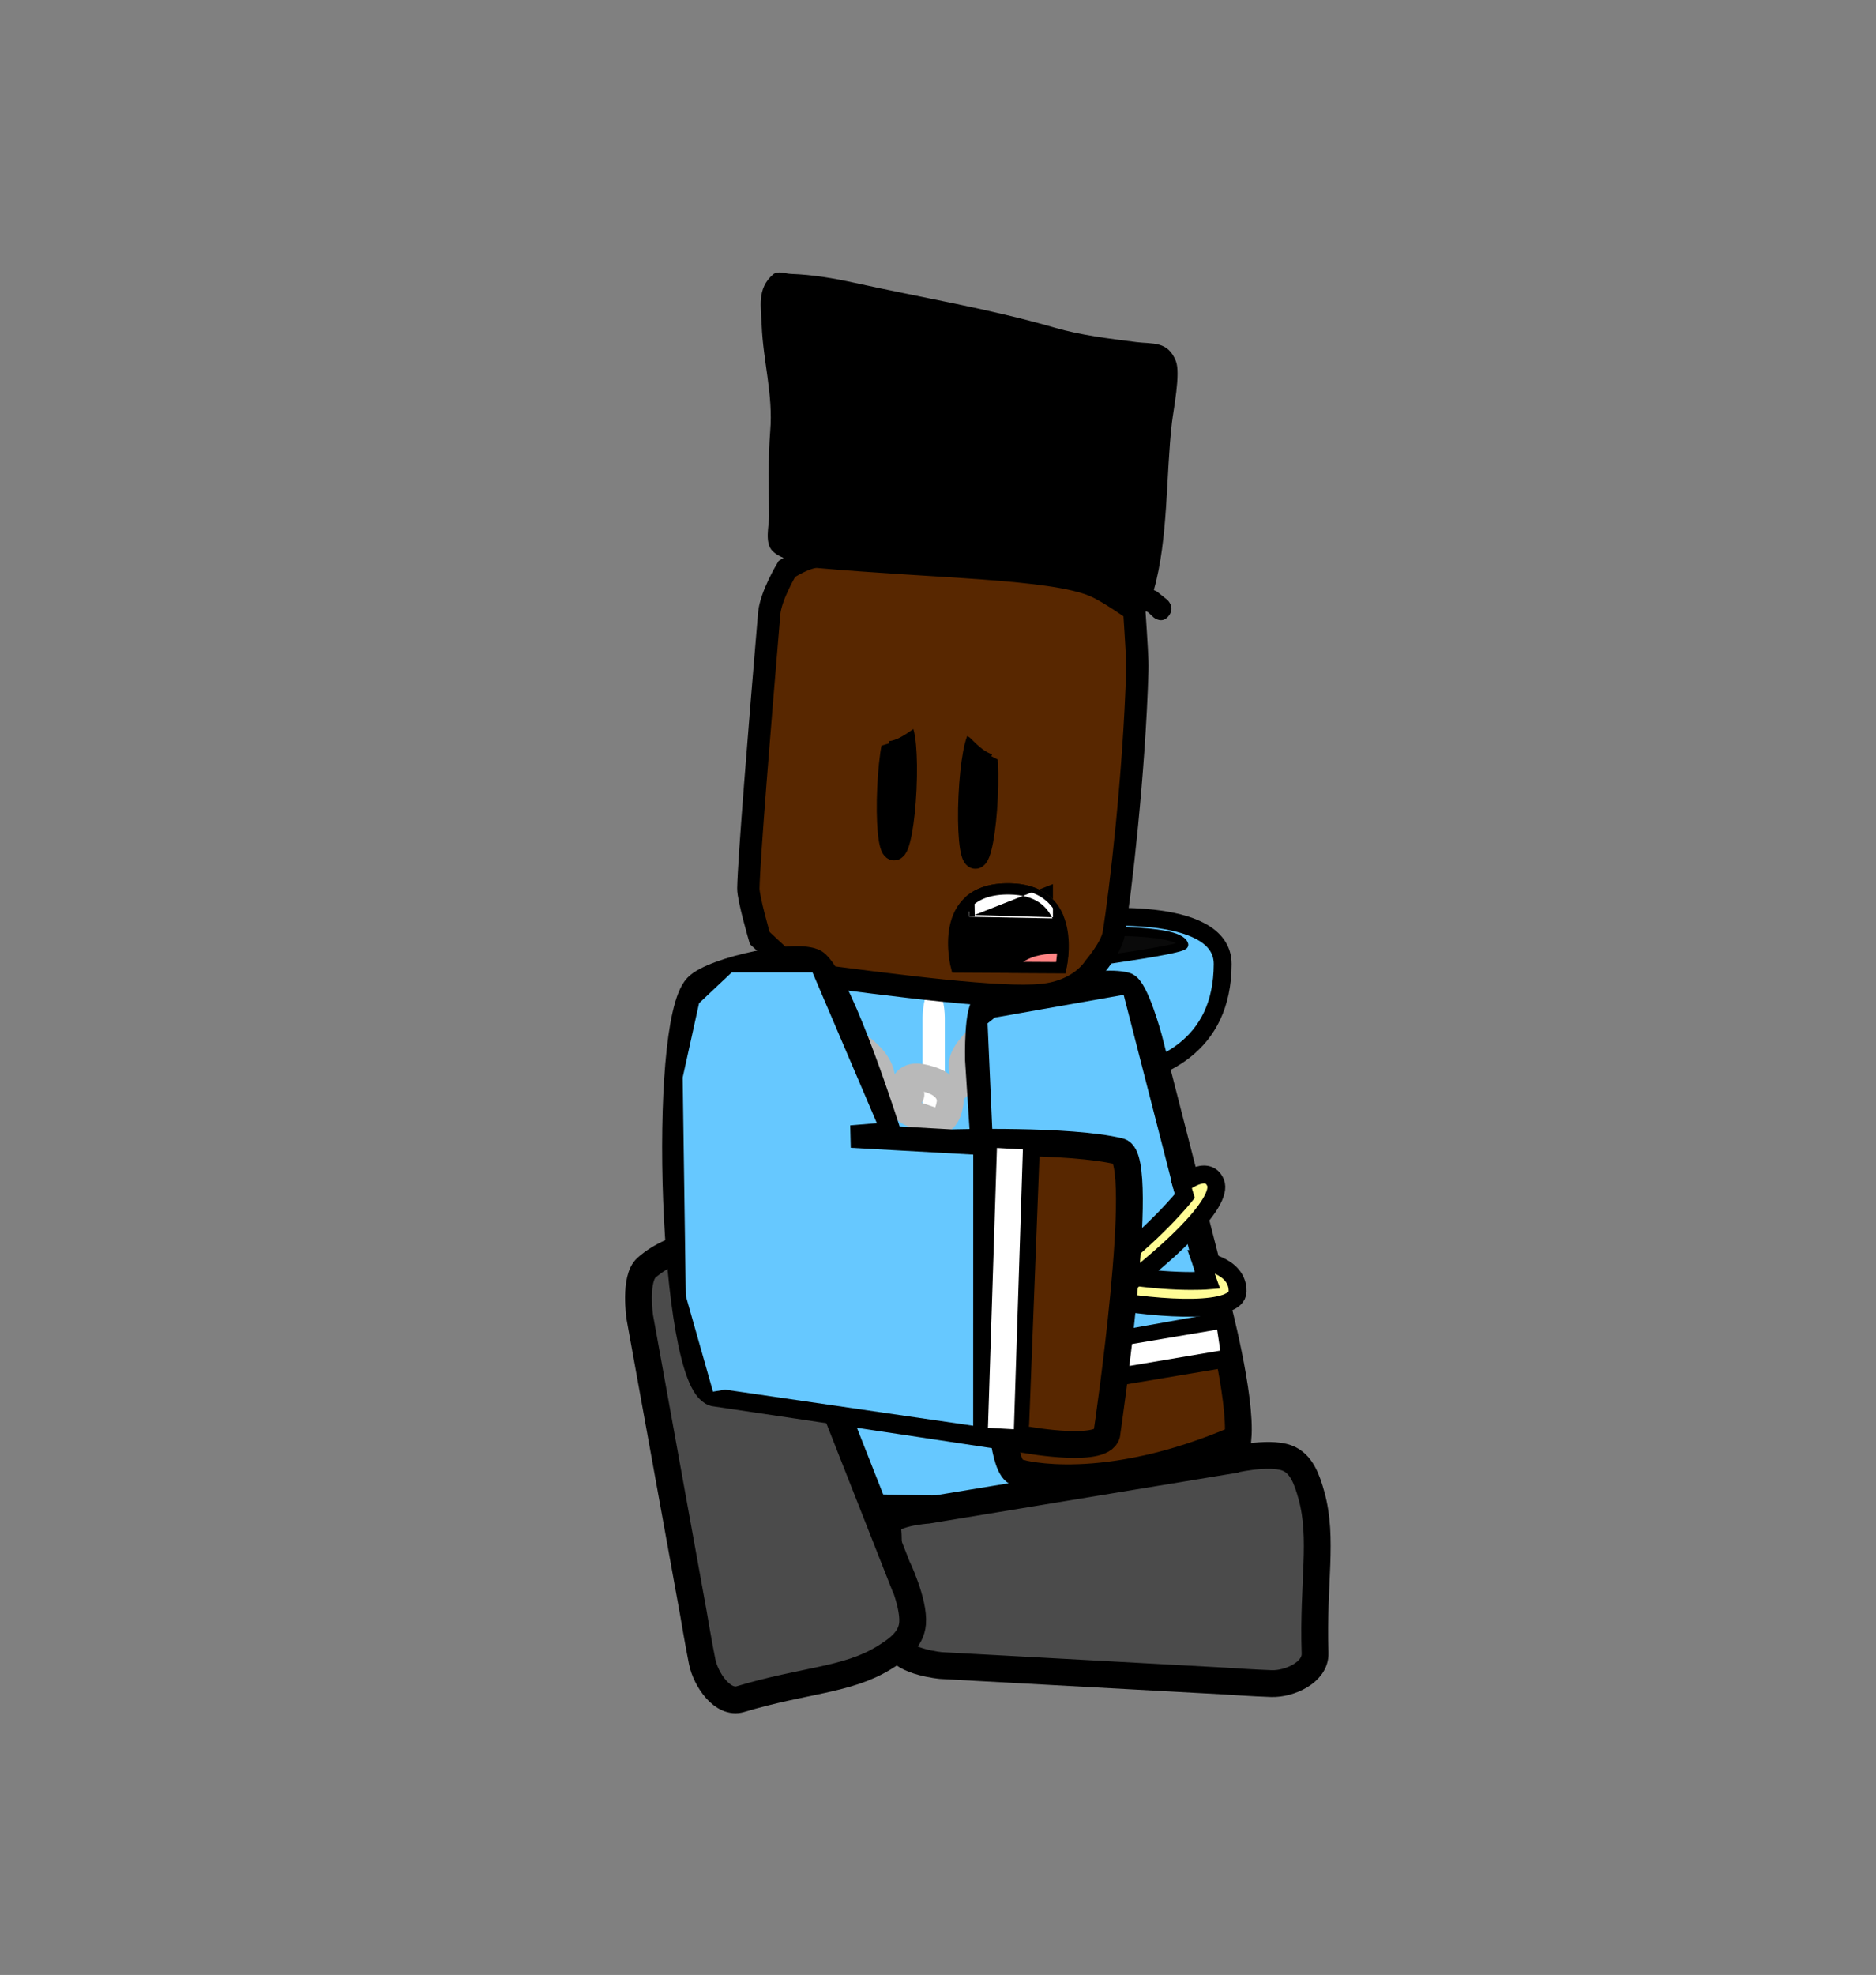 <svg version="1.1" xmlns="http://www.w3.org/2000/svg" xmlns:xlink="http://www.w3.org/1999/xlink" width="210" height="221" viewBox="0,0,210,221"><rect x="0" y="0" width="210" height="221" fill="#808080" stroke="none"/><g transform="translate(-140,-90)"><g data-paper-data="{&quot;isPaintingLayer&quot;:true}" fill-rule="nonzero" stroke-linejoin="miter" stroke-miterlimit="10" stroke-dasharray="" stroke-dashoffset="0" style="mix-blend-mode: normal"><path d="M140,311v-221h210v221z" fill="none" stroke="none" stroke-width="0" stroke-linecap="butt"/><g data-paper-data="{&quot;index&quot;:null}" stroke="#000000" stroke-linecap="round"><path d="M261.271,192.759c0,0 15.615,-1.628 15.597,5.124c-0.048,18.325 -27.205,12.297 -27.205,12.297z" data-paper-data="{&quot;origPos&quot;:null}" fill="#66c8ff" stroke-width="2"/><path d="M260.546,194.296c0,0 11.334,-0.574 11.97,1.409c0.201,0.625 -15.114,2.562 -15.114,2.562z" data-paper-data="{&quot;origPos&quot;:null}" fill="#0a0a0a" stroke-width="1"/></g><g><path d="M263.623,242.47c0,0 0.797,16.059 -1.325,16.345c-6.366,0.857 -23.107,-0.012 -37.39,-0.012c-1.605,0 -1.37,-15.244 -1.37,-15.244l1.713,-31.214c0,0 1.27,-13.792 2.741,-13.792c9.514,0 23.749,-0.948 29.976,0.727c2.076,0.558 3.943,15.244 3.943,15.244z" data-paper-data="{&quot;origPos&quot;:null}" fill="#66c8ff" stroke="#000000" stroke-width="3.5" stroke-linecap="round"/><path d="M232.974,222.538c-1.243,0 -1.243,-2.535 -1.243,-2.535c0,-5.258 0,-12.206 0,-17.464c0,0 0,-2.535 1.243,-2.535c1.243,0 1.243,2.535 1.243,2.535c0,5.258 0,10.516 0,15.774v1.69c0,0 0,2.535 -1.243,2.535z" fill="#ffffff" stroke="none" stroke-width="0.5" stroke-linecap="butt"/><path d="M244.519,228.992c-1.243,0 -1.243,-3.185 -1.243,-3.185c0,-6.606 0,-15.334 0,-21.94c0,0 0,-3.185 1.243,-3.185c1.243,0 1.243,3.185 1.243,3.185c0,6.606 0,13.211 0,19.817v2.123c0,0 0,3.185 -1.243,3.185z" fill="#ffffff" stroke="none" stroke-width="0.5" stroke-linecap="butt"/></g><g fill="none" stroke="#b9b9b9" stroke-width="3"><path d="M254.207,203.886c-0.796,-1.384 0.083,-2.627 1.259,-3.868c1.177,-1.241 2.357,-1.62 3.001,-0.627c1.366,2.106 -0.067,3.101 -0.988,4.073c-1.177,1.241 -2.148,2.377 -3.272,0.423z" stroke-linecap="butt"/><path d="M252.663,205.852l2.492,-2.568" stroke-linecap="round"/><path d="M249.251,206.493c1.177,-1.241 2.357,-1.62 3.001,-0.627c1.366,2.106 -0.067,3.101 -0.988,4.073c-1.177,1.241 -2.148,2.377 -3.272,0.423c-0.796,-1.384 0.083,-2.627 1.259,-3.868z" stroke-linecap="butt"/><path d="M248.939,209.76l-2.492,2.568" stroke-linecap="round"/><path d="M241.038,211.866c0.385,-1.666 1.673,-1.509 3.135,-1.041c1.462,0.468 2.394,1.463 2.16,2.735c-0.496,2.696 -1.956,1.812 -3.101,1.446c-1.462,-0.468 -2.738,-0.786 -2.194,-3.139z" stroke-linecap="butt"/><path d="M241.97,212.484l-3.059,-1.027" stroke-linecap="round"/><path d="M234.112,207.407c0.859,-1.342 1.989,-0.54 3.185,0.638c1.196,1.178 1.746,2.572 1.146,3.627c-1.273,2.236 -2.341,0.675 -3.278,-0.247c-1.196,-1.178 -2.267,-2.123 -1.054,-4.018z" stroke-linecap="butt"/><path d="M232.29,205.943l2.487,2.509" stroke-linecap="round"/><path d="M227.855,201.165c0.859,-1.342 1.989,-0.54 3.185,0.638c1.196,1.178 1.746,2.572 1.146,3.627c-1.273,2.236 -2.341,0.675 -3.278,-0.247c-1.196,-1.178 -2.267,-2.123 -1.054,-4.018z" stroke-linecap="butt"/><path d="M228.52,202.21l-2.487,-2.509" stroke-linecap="round"/></g><g><g data-paper-data="{&quot;index&quot;:null}"><g stroke="#000000" stroke-width="3" stroke-linecap="round"><path d="M276.187,235.756c0,0 2.809,10.535 2.394,15.21c-15.067,6.515 -24.338,3.862 -24.338,3.862c-1.917,0.407 -2.168,-7.002 -2.168,-7.002c0,0 -0.938,-14.447 -1.538,-23.694c-0.394,-6.072 -1.01,-15.559 -1.01,-15.559c0,0 -0.14,-6.036 0.912,-6.17c6.329,-0.803 12.305,-2.901 15.547,-2.109c1.081,0.264 2.603,5.861 2.603,5.861l7.598,29.601z" data-paper-data="{&quot;origPos&quot;:null}" fill="#582700"/><path d="M276.86,241.581l-24.385,4.086l-0.498,-3.427l24.385,-4.349z" data-paper-data="{&quot;origPos&quot;:null}" fill="none"/></g><path d="M251.704,241.812l-1.667,-37.532l1.111,-0.883l15.005,-2.649l9.447,36.796z" fill="#66c8ff" stroke="#000000" stroke-width="1" stroke-linecap="round"/><path d="M252.374,245.224l-0.353,-2.346l24.226,-4.091l0.353,2.346z" fill="#ffffff" stroke="none" stroke-width="0" stroke-linecap="butt"/></g><g fill="#fffc96" stroke="#000000" stroke-width="2" stroke-linecap="round"><path d="M274.399,231.044c0,0 4.193,0.474 4.139,3.474c-0.087,4.8 -31.397,-0.856 -31.591,-5.864c-0.079,-2.046 2.968,-2.227 2.968,-2.227l0.287,1.883c0,0 5.655,2.429 12.93,3.92c7.175,1.471 12.062,1.059 12.062,1.059z"/><path d="M272.254,222.56c0,0 2.887,-2.389 3.808,-0.233c1.934,4.526 -26.117,24.402 -26.988,19.77c-0.528,-2.805 2.64,-3.948 2.64,-3.948l0.25,1.378c0,0 4.71,-2.135 10.979,-6.747c6.269,-4.612 9.692,-8.953 9.692,-8.953z" data-paper-data="{&quot;index&quot;:null}"/></g></g><path d="M277.692,253.414c0,0 4.197,-1.046 6.347,-0.272c1.646,0.593 2.276,2.434 2.766,4.201c1.345,4.851 0.142,9.798 0.405,17.657c0.072,2.14 -2.859,3.459 -4.88,3.396c-1.89,-0.059 -5.172,-0.283 -5.172,-0.283l-31.808,-1.737c0,0 -4.111,-0.367 -4.906,-2.101c-1.913,-4.175 -0.678,-8.791 -1.08,-13.412c-0.136,-1.566 4.473,-1.869 4.473,-1.869c0,0 8.56,-1.411 14.039,-2.314c7.733,-1.274 19.815,-3.265 19.815,-3.265z" data-paper-data="{&quot;index&quot;:null}" fill="#4b4b4b" stroke="#000000" stroke-width="3" stroke-linecap="round"/><path d="M240.39,265.19c0,0 1.961,4.068 1.764,6.465c-0.15,1.835 -1.688,2.922 -3.191,3.848c-4.125,2.542 -8.947,2.486 -16.088,4.633c-1.945,0.585 -3.853,-2.115 -4.278,-4.209c-0.397,-1.958 -0.975,-5.389 -0.975,-5.389l-6.002,-33.137c0,0 -0.645,-4.317 0.755,-5.548c3.37,-2.965 7.896,-2.796 12.036,-4.313c1.403,-0.514 2.781,4.156 2.781,4.156c0,0 3.337,8.47 5.473,13.89c3.015,7.651 7.724,19.605 7.724,19.605z" data-paper-data="{&quot;index&quot;:null}" fill="#4b4b4b" stroke="#000000" stroke-width="3" stroke-linecap="round"/><path d="M225.048,194.972c0,0 -1.3,-4.455 -1.278,-5.561c0.065,-3.318 1.235,-17.725 2.334,-30.743c0.17,-2.013 1.985,-5.012 1.985,-5.012c0,0 2.25,-1.453 3.459,-1.345c13.345,1.186 26.137,1.205 30.95,3.244c1.604,0.68 4.472,2.729 4.472,2.729c0,0 0.304,4.526 0.336,5.687c0.011,0.387 0.017,0.605 0.006,0.991c-0.336,11.589 -1.889,24.89 -2.639,29.515c-0.25,1.542 -2.195,3.803 -2.195,3.803c0,0 -1.563,2.642 -5.848,3.064c-4.689,0.462 -15.882,-0.98 -27.421,-2.504z" fill="#582700" stroke="#000000" stroke-width="2.5" stroke-linecap="round"/><g data-paper-data="{&quot;index&quot;:null}"><g data-paper-data="{&quot;origRot&quot;:0}" stroke="#000000" stroke-width="3" stroke-linecap="round"><path d="M263.928,250.242c0.013,2.5 -8.942,0.887 -8.942,0.887c0,0 -23.8,-3.605 -35.047,-5.26c-4.631,-1.392 -5.954,-41.143 -1.911,-45.416c1.803,-1.905 11.818,-4.04 13.346,-2.604c2.908,2.732 8.082,19.225 8.082,19.225l-4.314,0.17l11.342,0.64c0,0 13.247,-0.414 18.849,0.966c3.107,0.766 -1.406,31.392 -1.406,31.392z" data-paper-data="{&quot;origPos&quot;:null}" fill="#582700"/><path d="M254.882,218.708l-1.178,30.605" fill="none"/><path d="M250.435,218.727l-0.882,30.623" data-paper-data="{&quot;origPos&quot;:null}" fill="none"/></g><path d="M253.495,249.936l-2.904,-0.161l1.006,-31.317l2.904,0.161z" fill="#ffffff" stroke="none" stroke-width="0" stroke-linecap="butt"/><path d="M219.634,246.01l-3.115,-10.97l-0.351,-24.491l1.858,-8.419l3.787,-3.572l7.752,-0.001l1.55,-0l7.409,17.347l-3.095,0.256l0.051,2.041l13.715,0.763l-0.007,30.869l-28.01,-4.077z" fill="#66c8ff" stroke="#000000" stroke-width="0.5" stroke-linecap="round"/></g><path d="M269.149,159.102l-0.64,-0.595c-0.083,-0.039 -0.166,-0.078 -0.249,-0.116c-0.238,0.296 -0.682,0.626 -1.365,0.313c-0.63,-0.289 -0.745,-0.794 -0.728,-1.174c-2.463,-0.905 -4.957,-1.462 -7.583,-1.961c-7.376,-1.127 -14.82,-1.645 -22.244,-2.325c-2.435,-0.223 -7.969,0.316 -9.863,-1.583c-0.924,-0.926 -0.376,-2.851 -0.385,-3.929c-0.026,-3.124 -0.118,-6.365 0.125,-9.48c0.344,-4.07 -0.797,-7.838 -0.954,-11.875c-0.079,-2.024 -0.554,-4.095 1.278,-5.67c0.517,-0.445 1.332,-0.083 1.998,-0.058c2.433,0.089 4.764,0.48 7.135,1.002c7.515,1.655 14.979,2.873 22.402,5.016c2.994,0.868 6.055,1.22 9.136,1.615c1.811,0.232 3.513,-0.165 4.419,2.134c0.541,1.373 -0.272,5.394 -0.447,6.894c-0.675,5.784 -0.397,12.987 -2.026,18.717c0.109,0.05 0.218,0.1 0.327,0.151l1.167,0.934c0,0 0.939,0.795 0.189,1.79c-0.751,0.995 -1.69,0.2 -1.69,0.2z" data-paper-data="{&quot;index&quot;:null}" fill="#000000" stroke="none" stroke-width="0.5" stroke-linecap="butt"/><path d="M240.711,171.419c0.526,0.027 0.811,3.096 0.637,6.855c-0.174,3.758 -0.74,6.783 -1.266,6.756c-0.526,-0.027 -0.811,-3.096 -0.637,-6.855c0.174,-3.758 0.74,-6.783 1.266,-6.756z" data-paper-data="{&quot;index&quot;:null}" fill="none" stroke="#000000" stroke-width="2.5" stroke-linecap="butt"/><path d="M243.574,169.572c0.491,1.163 -0.606,1.683 -0.606,1.683l-0.728,0.326c-1.216,0.856 -1.882,1.239 -2.732,1.364l0.061,0.223l-1.261,0.385c-0.145,0.048 -0.302,0.068 -0.463,0.053c-0.662,-0.061 -1.152,-0.678 -1.094,-1.379c0.033,-0.405 0.242,-0.75 0.54,-0.956l1.015,-0.718l0.018,0.029l0.045,-0.07c0.865,-0.462 1.735,-0.915 2.611,-1.354c0,0 0.365,-0.183 0.772,-0.113l0.234,-0.115c0,0 1.098,-0.52 1.589,0.642z" fill="#582700" stroke="none" stroke-width="0.5" stroke-linecap="butt"/><path d="M249.808,172.355c0.526,0.027 0.811,3.096 0.637,6.855c-0.174,3.758 -0.74,6.783 -1.266,6.756c-0.526,-0.027 -0.811,-3.096 -0.637,-6.855c0.174,-3.758 0.74,-6.783 1.266,-6.756z" data-paper-data="{&quot;index&quot;:null}" fill="none" stroke="#000000" stroke-width="2.5" stroke-linecap="butt"/><path d="M249.274,170.006l0.212,0.156c0.412,0.005 0.742,0.251 0.742,0.251c0.792,0.592 1.575,1.196 2.353,1.809l0.033,0.077l0.022,-0.025l0.884,0.892c0.26,0.258 0.41,0.635 0.377,1.04c-0.057,0.701 -0.64,1.22 -1.302,1.159c-0.161,-0.015 -0.312,-0.063 -0.448,-0.137l-1.18,-0.609l0.096,-0.208c-0.817,-0.278 -1.411,-0.776 -2.47,-1.841l-0.664,-0.453c0,0 -0.997,-0.712 -0.325,-1.768c0.672,-1.056 1.669,-0.344 1.669,-0.344z" data-paper-data="{&quot;index&quot;:null}" fill="#582700" stroke="none" stroke-width="0.5" stroke-linecap="butt"/><g data-paper-data="{&quot;index&quot;:null}" stroke="#000000" stroke-width="1.25" stroke-linecap="butt"><path d="M253.004,189.47c7.857,0.117 5.757,8.809 5.757,8.809l-11.697,-0.064c0,0 -2.378,-8.868 5.94,-8.745z" fill="#000000"/><path d="M258.491,192.781c0.002,0.006 -9.998,-0.193 -9.998,-0.193c0,0 -0.032,-1.711 -0.027,-1.715c0.946,-0.864 2.383,-1.436 4.538,-1.403c3.242,0.048 4.788,1.556 5.487,3.312z" fill="#ffffff"/><path d="M252.847,198.246c-0.192,-0.001 1.164,-1.333 2.873,-1.834c1.45,-0.425 3.284,-0.363 3.279,-0.271c-0.057,1.063 -0.238,2.137 -0.238,2.137c0,0 -3.954,-0.022 -5.914,-0.033z" fill="#ff8484"/></g></g></g></svg>